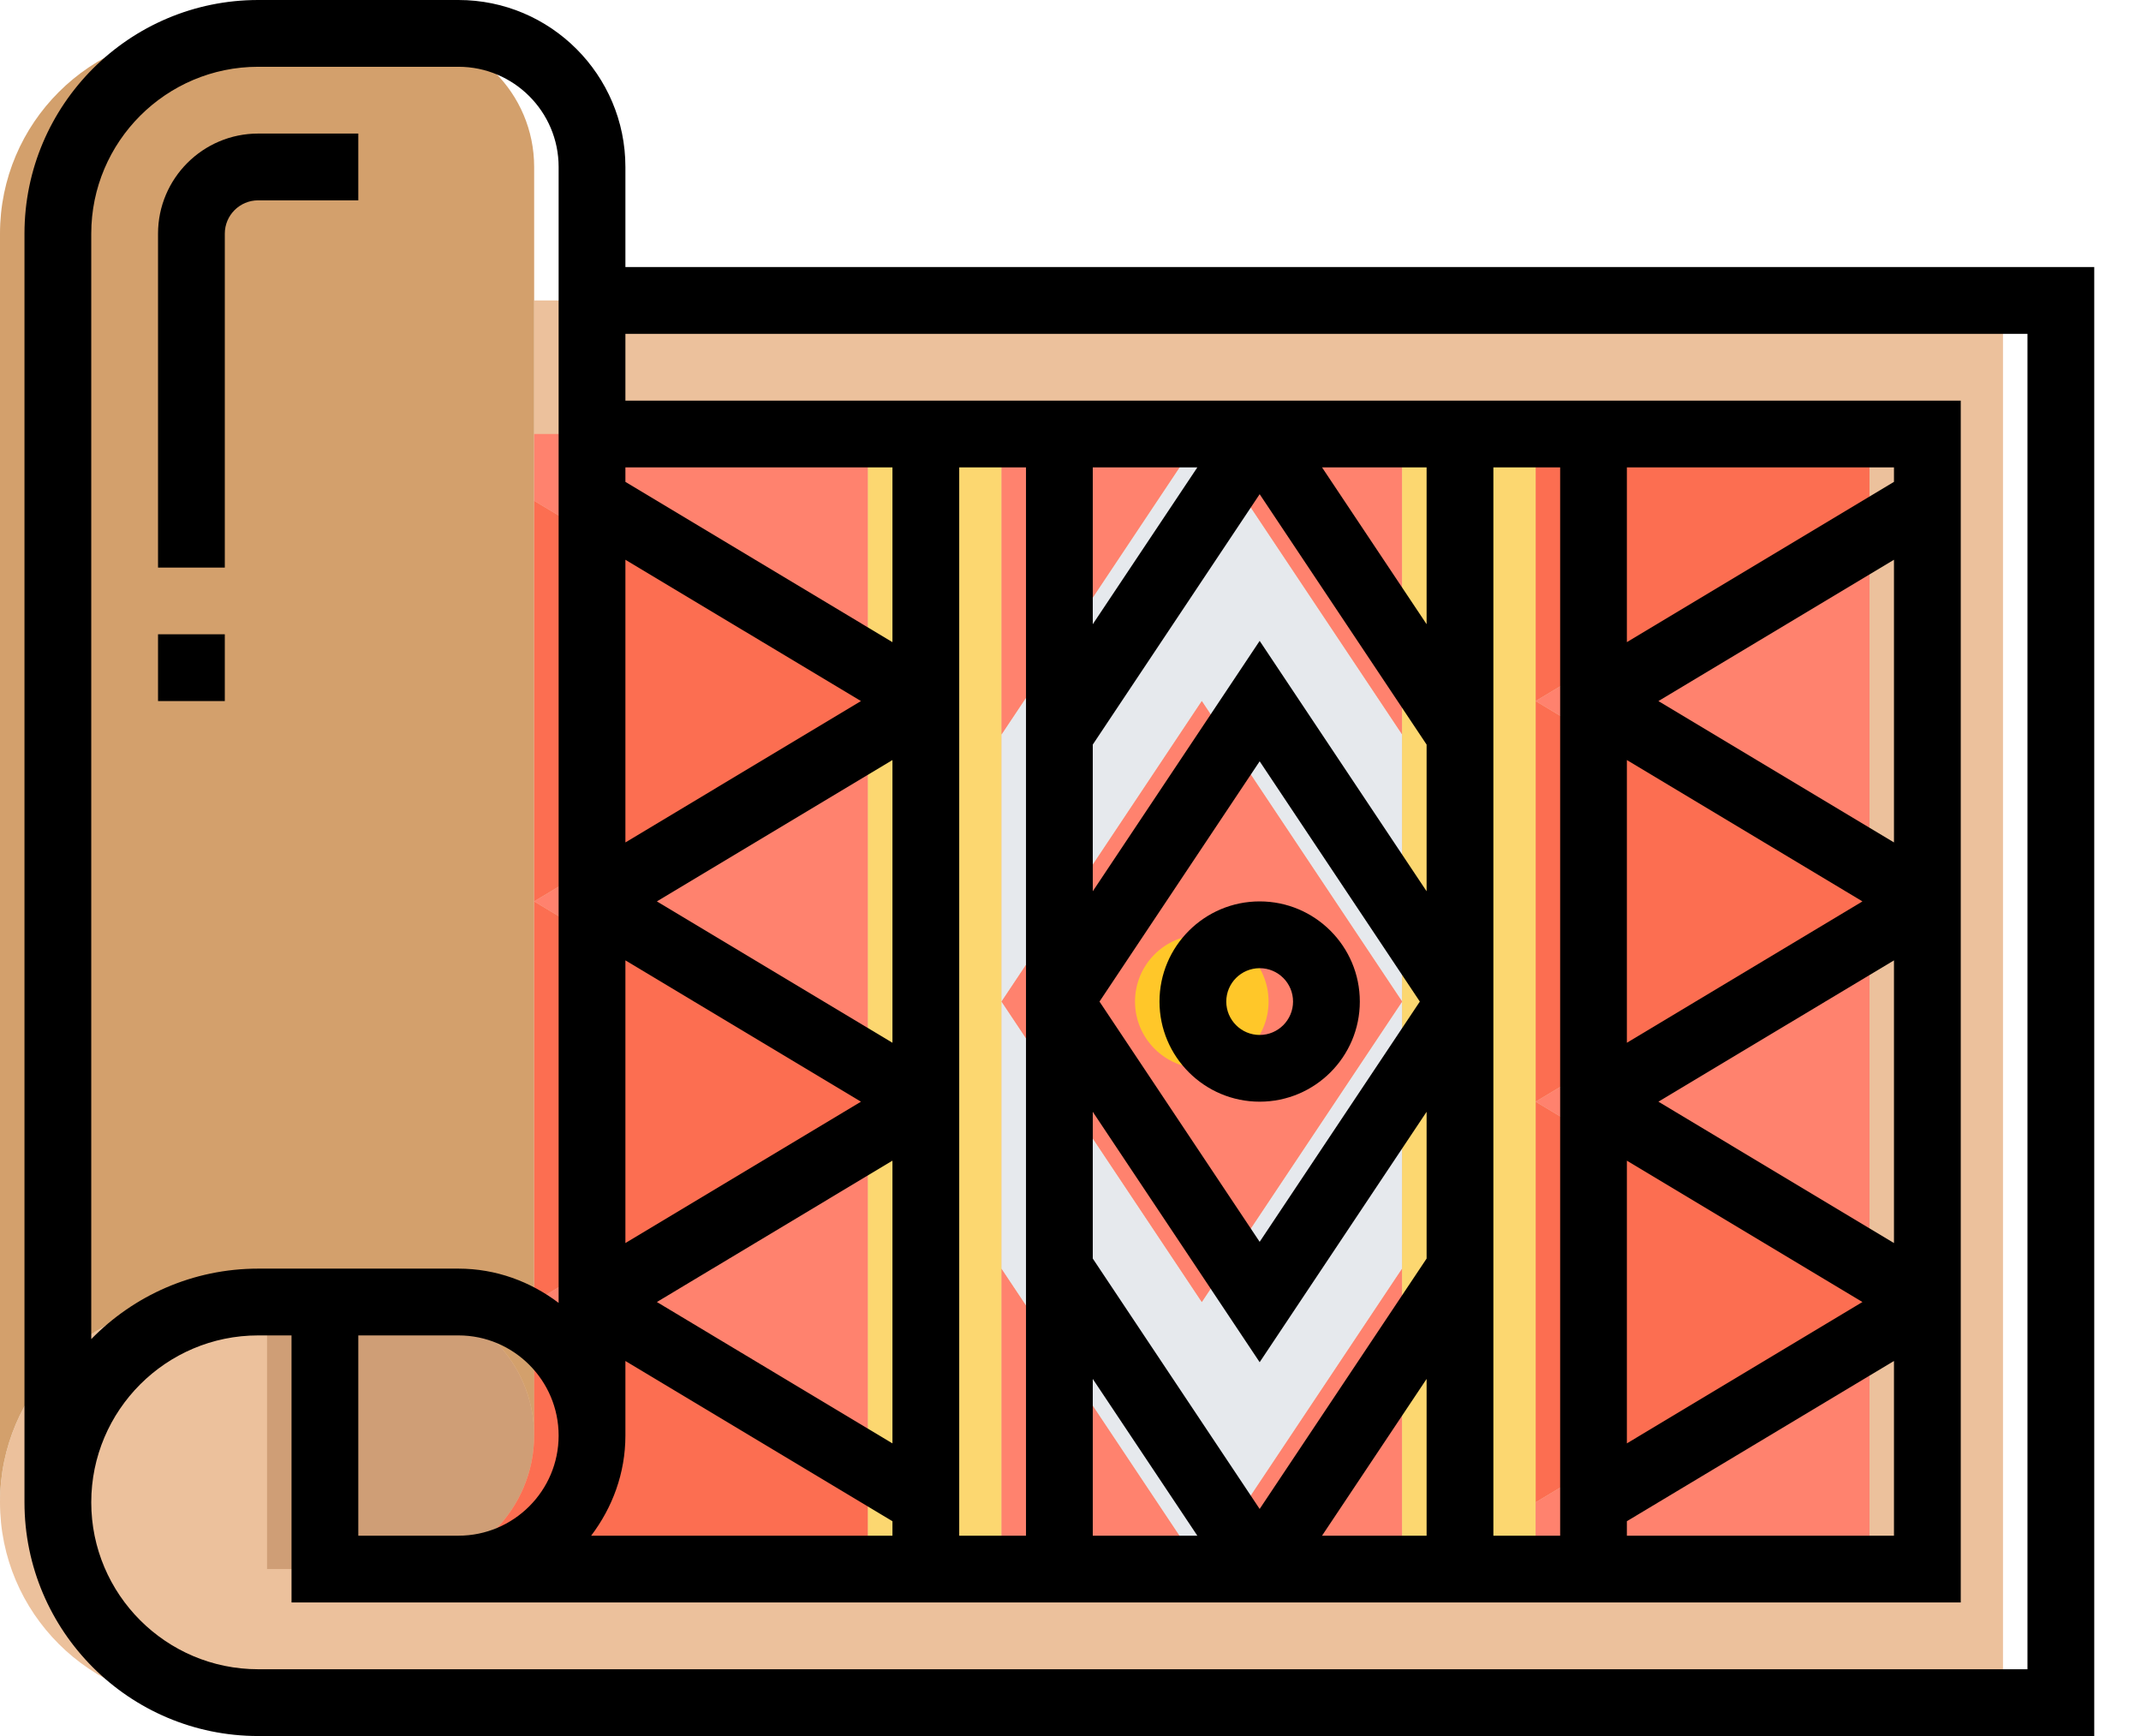 <svg width="37" height="30" viewBox="0 0 37 30" fill="none" xmlns="http://www.w3.org/2000/svg">
<path d="M1.015 23.515C1.638 22.887 2.504 22.5 3.462 22.5H9.231V5.192H34.615V29.423H3.462C1.552 29.423 2.6226e-06 27.871 2.6226e-06 25.962C2.6226e-06 25.004 0.387 24.139 1.015 23.515Z" fill="#ECC19C"/>
<path d="M4.615 22.5V27.115H5.769H6.923C7.558 27.115 8.135 26.856 8.556 26.44C8.971 26.019 9.231 25.442 9.231 24.808C9.231 23.533 8.198 22.5 6.923 22.5H4.615Z" fill="#CF9E76"/>
<path d="M4.76837e-06 4.038V25.962C4.76837e-06 25.004 0.387 24.139 1.015 23.515C1.638 22.887 2.504 22.5 3.462 22.5H4.615H6.923C8.198 22.5 9.231 23.533 9.231 24.808V22.5V15.577V8.654V7.5V5.192V2.885C9.231 1.61 8.198 0.577 6.923 0.577H3.462C1.552 0.577 4.76837e-06 2.129 4.76837e-06 4.038Z" fill="#D3A06C"/>
<path d="M26.538 7.5V12.115L32.308 8.654V7.5H26.538Z" fill="#FC6E51"/>
<path d="M26.538 12.115V19.038L32.308 15.577L26.538 12.115Z" fill="#FC6E51"/>
<path d="M26.538 19.038V25.962L32.308 22.5L26.538 19.038Z" fill="#FC6E51"/>
<path d="M6.923 27.115H15V25.962L9.231 22.5V24.808C9.231 25.442 8.971 26.019 8.556 26.44C8.135 26.856 7.558 27.115 6.923 27.115Z" fill="#FC6E51"/>
<path d="M9.231 15.577V22.5L15 19.038L9.231 15.577Z" fill="#FC6E51"/>
<path d="M9.231 8.654V15.577L15 12.115L9.231 8.654Z" fill="#FC6E51"/>
<path d="M9.231 22.5L15 25.962V19.038L9.231 22.5Z" fill="#FF826E"/>
<path d="M9.231 15.577L15 19.038V12.115L9.231 15.577Z" fill="#FF826E"/>
<path d="M9.231 7.5V8.654L15 12.115V7.5H9.231Z" fill="#FF826E"/>
<path d="M15 25.962V27.115H17.308V21.923V17.308V12.692V7.5H15V12.115V19.038V25.962Z" fill="#FCD770"/>
<path d="M17.308 21.923V27.115H20.769L17.308 21.923Z" fill="#FF826E"/>
<path d="M17.308 17.308V21.923L20.769 27.115L24.231 21.923V17.308L20.769 22.5L17.308 17.308Z" fill="#E6E9ED"/>
<path d="M17.308 12.692V17.308L20.769 12.115L24.231 17.308V12.692L20.769 7.5L17.308 12.692Z" fill="#E6E9ED"/>
<path d="M17.308 7.5V12.692L20.769 7.5H17.308Z" fill="#FF826E"/>
<path d="M20.769 12.115L17.308 17.308L20.769 22.5L24.231 17.308L20.769 12.115Z" fill="#FF826E"/>
<path d="M20.769 18.462C20.132 18.462 19.615 17.945 19.615 17.308C19.615 16.67 20.132 16.154 20.769 16.154C21.407 16.154 21.923 16.67 21.923 17.308C21.923 17.945 21.407 18.462 20.769 18.462Z" fill="#FFC729"/>
<path d="M20.769 7.5L24.231 12.692V7.5H20.769Z" fill="#FF826E"/>
<path d="M24.231 21.923L20.769 27.115H24.231V21.923Z" fill="#FF826E"/>
<path d="M24.231 21.923V27.115H26.538V25.962V19.038V12.115V7.5H24.231V12.692V17.308V21.923Z" fill="#FCD770"/>
<path d="M26.538 25.962V27.115H32.308V22.5L26.538 25.962Z" fill="#FF826E"/>
<path d="M26.538 12.115L32.308 15.577V8.654L26.538 12.115Z" fill="#FF826E"/>
<path d="M26.538 19.038L32.308 22.5V15.577L26.538 19.038Z" fill="#FF826E"/>
<path d="M4.462 0H7.923C9.514 0 10.808 1.294 10.808 2.885V4.615H36.192V30H4.462C2.235 30 0.423 28.188 0.423 25.962V4.038C0.423 1.812 2.235 0 4.462 0ZM28.115 18.02L32.186 15.577L28.115 13.134V18.02ZM28.115 24.943L32.186 22.5L28.115 20.057V24.943ZM28.115 11.097L32.731 8.327V8.077H28.115V11.097ZM32.731 9.673L28.66 12.115L32.731 14.558V9.673ZM32.731 16.596L28.66 19.038L32.731 21.481V16.596ZM32.731 23.519L28.115 26.288V26.538H32.731V23.519ZM26.962 8.077H25.808V26.538H26.962V8.077ZM18.885 15.402L21.769 11.075L24.654 15.402V12.867L21.769 8.54L18.885 12.867V15.402ZM19.001 17.308L21.769 21.46L24.537 17.308L21.769 13.156L19.001 17.308ZM24.654 19.213L21.769 23.54L18.885 19.213V21.749L21.769 26.076L24.654 21.749V19.213ZM18.885 10.787L20.692 8.077H18.885V10.787ZM24.654 10.787V8.077H22.847L24.654 10.787ZM24.654 23.829L22.847 26.538H24.654V23.829ZM18.885 23.829V26.538H20.692L18.885 23.829ZM17.731 8.077H16.577V26.538H17.731V8.077ZM15.423 13.134L11.352 15.577L15.423 18.02V13.134ZM15.423 20.057L11.352 22.5L15.423 24.943V20.057ZM10.808 21.481L14.879 19.038L10.808 16.596V21.481ZM10.808 14.558L14.879 12.115L10.808 9.673V14.558ZM10.808 8.327L15.423 11.097V8.077H10.808V8.327ZM15.423 26.288L10.808 23.519V24.808C10.808 25.46 10.582 26.055 10.216 26.538H15.423V26.288ZM9.654 24.808C9.654 23.854 8.877 23.077 7.923 23.077H6.192V26.538H6.769H7.923C8.877 26.538 9.654 25.762 9.654 24.808ZM4.462 28.846H35.038V5.769H10.808V6.923H33.885V27.692H7.923H6.769H5.038V23.077H4.462C2.871 23.077 1.577 24.371 1.577 25.962C1.577 27.552 2.871 28.846 4.462 28.846ZM4.462 21.923H7.923C8.575 21.923 9.17 22.149 9.654 22.515V2.885C9.654 1.93 8.877 1.154 7.923 1.154H4.462C2.871 1.154 1.577 2.448 1.577 4.038V23.141C2.311 22.39 3.332 21.923 4.462 21.923Z" fill="black"/>
<path d="M23.5 17.308C23.5 18.262 22.724 19.038 21.769 19.038C20.815 19.038 20.038 18.262 20.038 17.308C20.038 16.353 20.815 15.577 21.769 15.577C22.724 15.577 23.5 16.353 23.5 17.308ZM21.192 17.308C21.192 17.626 21.451 17.885 21.769 17.885C22.088 17.885 22.346 17.626 22.346 17.308C22.346 16.989 22.088 16.731 21.769 16.731C21.451 16.731 21.192 16.989 21.192 17.308Z" fill="black"/>
<path d="M2.731 10.961H3.885V12.115H2.731V10.961Z" fill="black"/>
<path d="M4.462 2.308H6.192V3.462H4.462C4.143 3.462 3.885 3.72 3.885 4.038V9.808H2.731V4.038C2.731 3.084 3.507 2.308 4.462 2.308Z" fill="black"/>
</svg>
